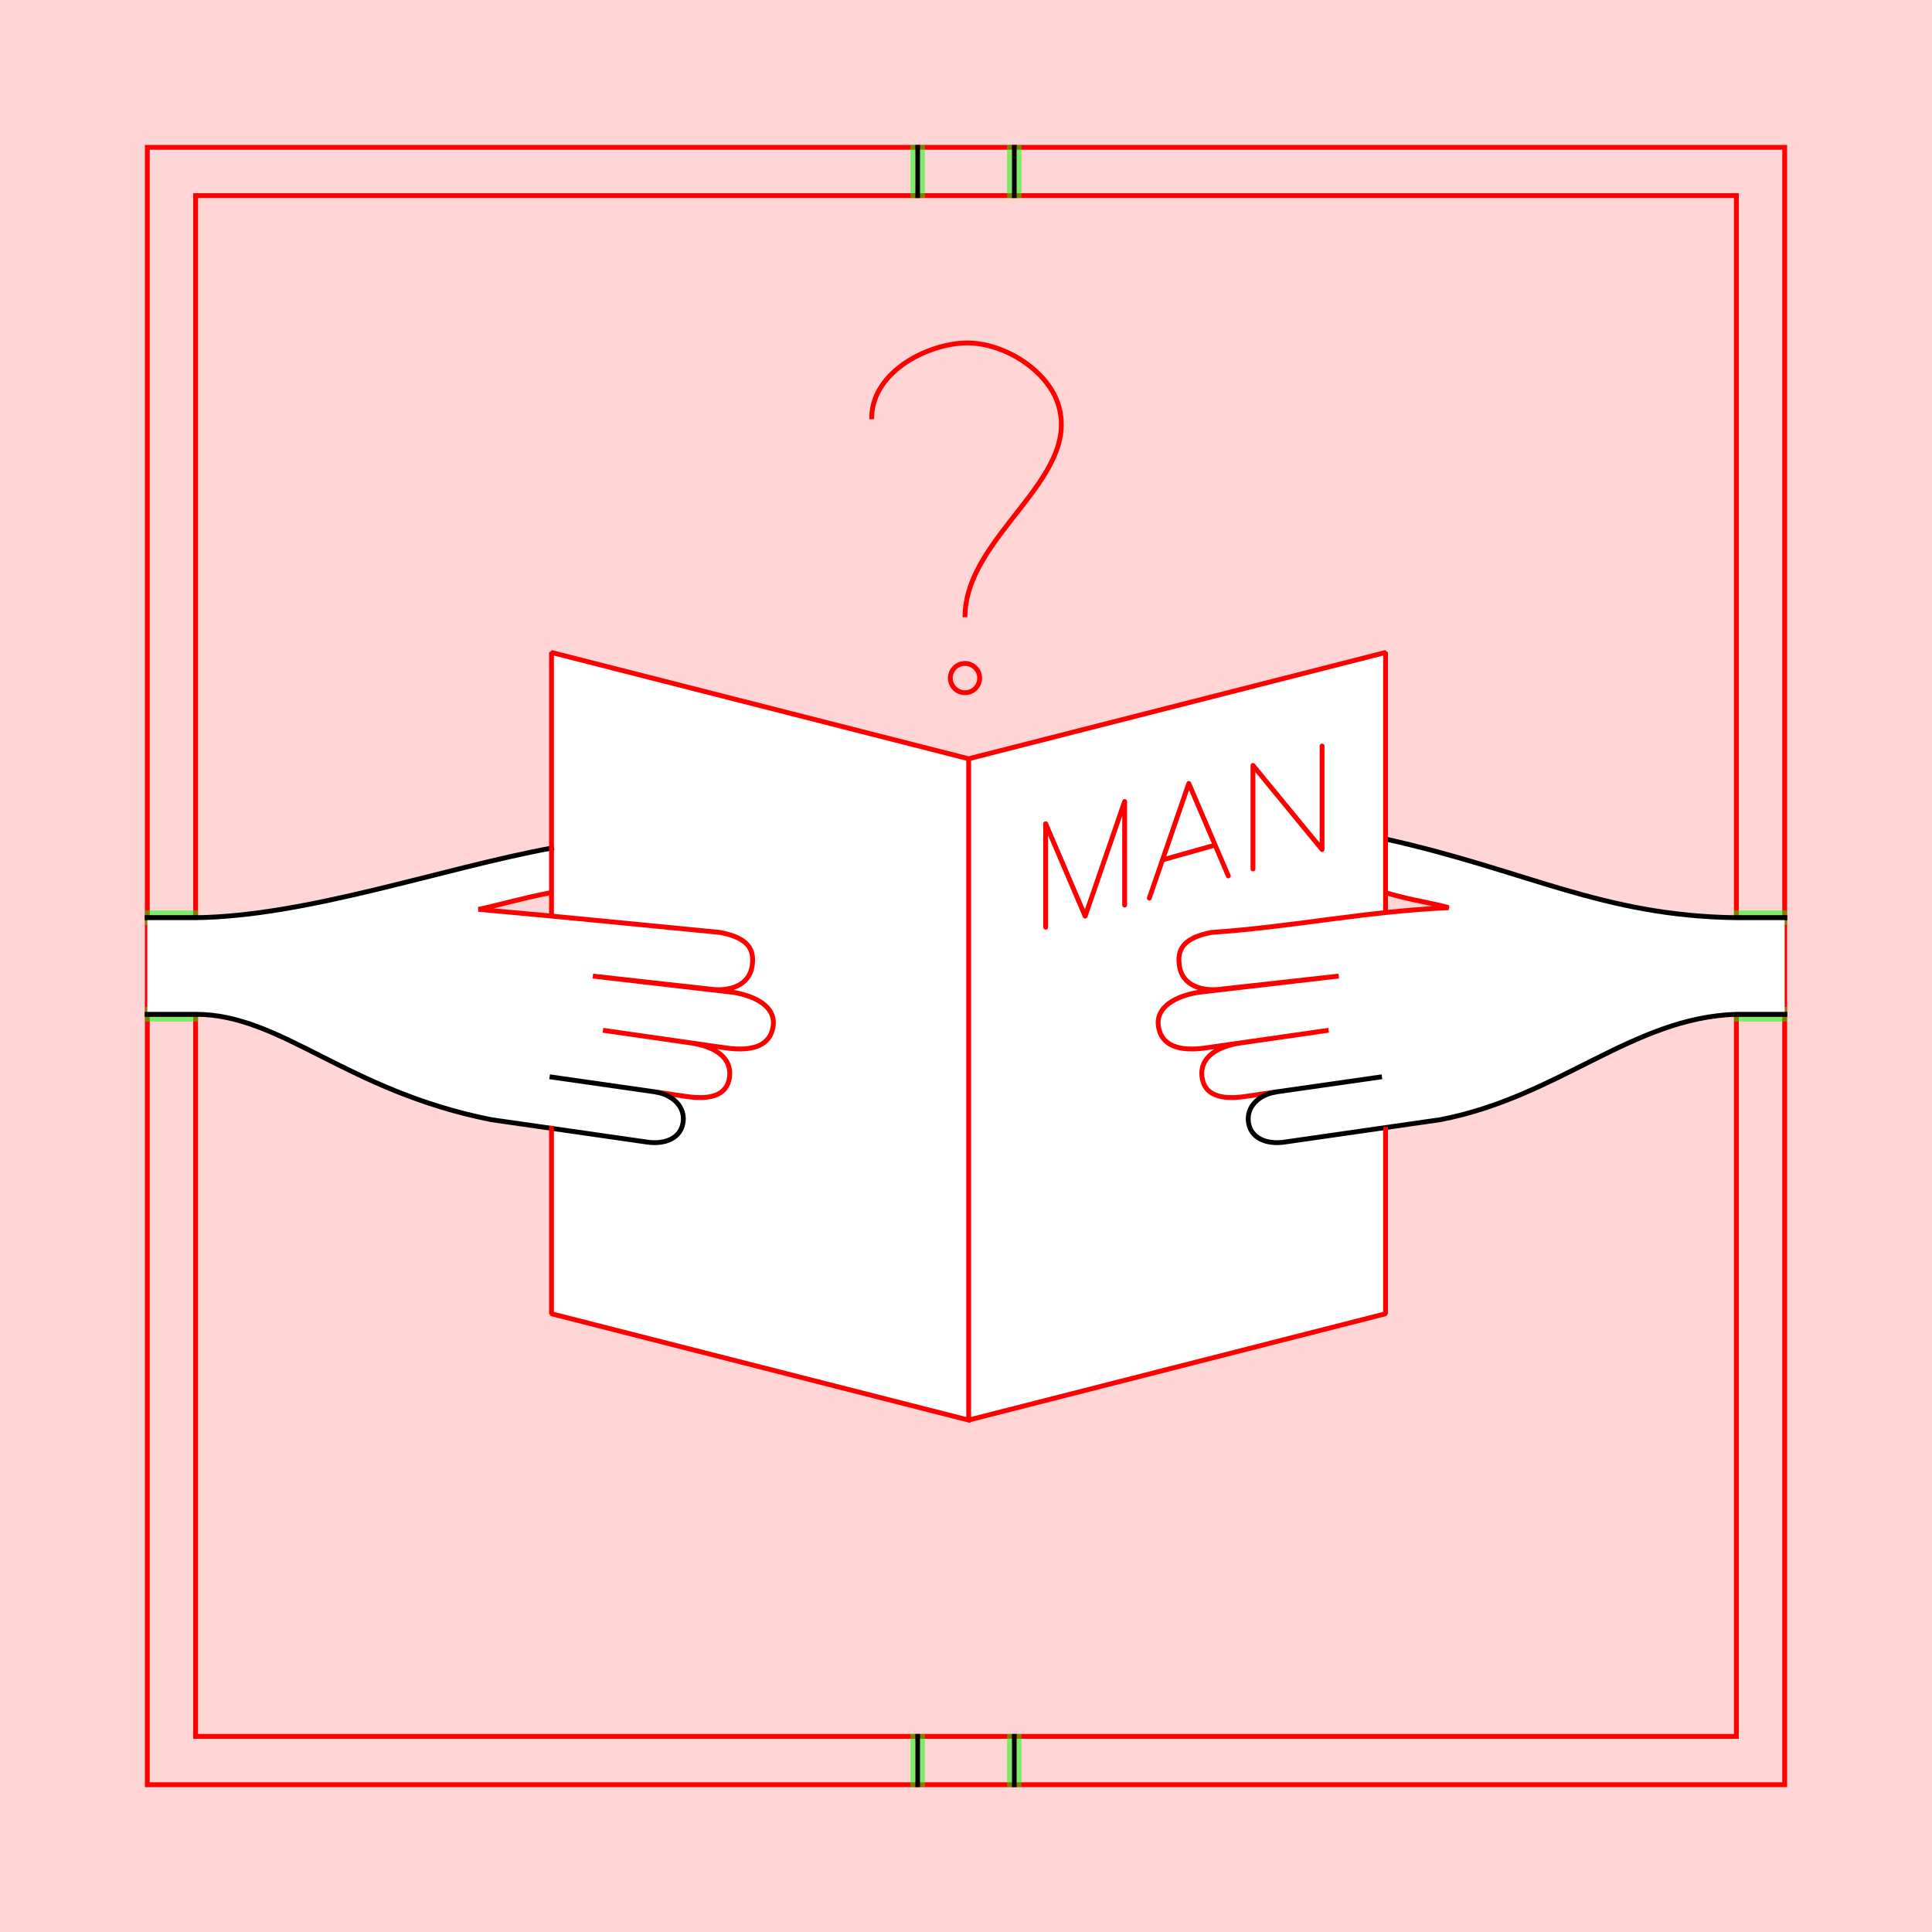 <?xml version="1.0" encoding="UTF-8" standalone="no"?>
<!-- Created with Inkscape (http://www.inkscape.org/) -->

<svg
   xmlns:dc="http://purl.org/dc/elements/1.1/"
   xmlns:cc="http://creativecommons.org/ns#"
   xmlns:rdf="http://www.w3.org/1999/02/22-rdf-syntax-ns#"
   xmlns:svg="http://www.w3.org/2000/svg"
   xmlns="http://www.w3.org/2000/svg"
   xmlns:sodipodi="http://sodipodi.sourceforge.net/DTD/sodipodi-0.dtd"
   xmlns:inkscape="http://www.inkscape.org/namespaces/inkscape"
   style="display:inline"
   sodipodi:docname="141027_man-R+_00_SW_00_SW_.svg"
   inkscape:version="0.48.3.1 r9886"
   version="1.1"
   id="svg2902"
   height="400"
   width="400">
  <rect width="100%" height="100%" fill="#333333" stroke="none"/>
  <sodipodi:namedview
     id="base"
     pagecolor="#ffffff"
     bordercolor="#666666"
     borderopacity="1.0"
     inkscape:pageopacity="0.0"
     inkscape:pageshadow="2"
     inkscape:zoom="2.2113092"
     inkscape:cx="173.0873"
     inkscape:cy="131.56872"
     inkscape:document-units="px"
     inkscape:current-layer="g3723"
     showgrid="false"
     inkscape:window-width="1018"
     inkscape:window-height="709"
     inkscape:window-x="0"
     inkscape:window-y="1"
     inkscape:window-maximized="0"
     showguides="true"
     inkscape:guide-bbox="true"
     inkscape:snap-bbox="true"
     inkscape:snap-global="false" />
  <defs
     id="defs2904" />
  <g
     inkscape:groupmode="layer"
     id="layer1"
     inkscape:label="XX_BG"
     sodipodi:insensitive="true">
    <path
       style="color:#000000;fill:#ffd5d5;fill-opacity:1;fill-rule:nonzero;stroke:none;stroke-width:0;marker:none;visibility:visible;display:inline;overflow:visible;enable-background:accumulate"
       d="m 0,0 400,0 0,400 -400,0 z"
       id="rect3537"
       inkscape:connector-curvature="0" />
  </g>
  <g
     style="display:inline"
     id="XX_referenz"
     inkscape:groupmode="layer"
     inkscape:label="XX_Referenz"
     sodipodi:insensitive="true">
    <path
       sodipodi:insensitive="true"
       inkscape:label="#innerframe"
       d="m 40.5,40.5 319,0 0,319 -319,0 0,-319 z"
       style="fill:none;stroke:#ff0000;stroke-width:1;stroke-linecap:round;stroke-linejoin:miter;stroke-miterlimit:3.9;stroke-opacity:1;stroke-dasharray:none"
       id="innerframe" />
    <path
       sodipodi:insensitive="true"
       sodipodi:nodetypes="ccccc"
       inkscape:label="#outerframe"
       d="m 30.5,30.5 339,0 0,339 -339,0 0,-339 z"
       style="fill:none;stroke:#ff0000;stroke-width:1;stroke-linecap:round;stroke-linejoin:miter;stroke-miterlimit:3.9;stroke-opacity:1;stroke-dasharray:none;display:inline"
       id="outerframe" />
    <path
       id="left-bottom"
       d="m 30.5,210 10,0"
       style="fill:none;stroke:#000000;stroke-width:1px;stroke-linecap:square;stroke-linejoin:miter;stroke-opacity:1" />
    <path
       id="left-top"
       d="m 30.5,190 10,0"
       style="fill:none;stroke:#000000;stroke-width:1px;stroke-linecap:square;stroke-linejoin:miter;stroke-opacity:1;display:inline" />
    <path
       sodipodi:insensitive="true"
       id="ref-left-bi"
       d="m 30.5,209 10,0"
       style="opacity:0.5;fill:none;stroke:#00ff00;stroke-width:1px;stroke-linecap:square;stroke-linejoin:miter;stroke-opacity:1" />
    <path
       sodipodi:insensitive="true"
       id="ref-left-bo"
       d="m 30.5,211 10,0"
       style="opacity:0.5;fill:none;stroke:#00ff00;stroke-width:1px;stroke-linecap:square;stroke-linejoin:miter;stroke-opacity:1;display:inline" />
    <path
       sodipodi:insensitive="true"
       id="ref-left-to"
       d="m 30.5,189 10,0"
       style="opacity:0.5;fill:none;stroke:#00ff00;stroke-width:1px;stroke-linecap:square;stroke-linejoin:miter;stroke-opacity:1;display:inline" />
    <path
       sodipodi:insensitive="true"
       id="ref-left-ti"
       d="m 30.5,191 10,0"
       style="opacity:0.5;fill:none;stroke:#00ff00;stroke-width:1px;stroke-linecap:square;stroke-linejoin:miter;stroke-opacity:1;display:inline" />
    <path
       id="top-left"
       d="m 190,30.5 0,10"
       style="fill:none;stroke:#000000;stroke-width:1px;stroke-linecap:square;stroke-linejoin:miter;stroke-opacity:1" />
    <path
       id="top-right"
       d="m 210,30.5 0,10"
       style="fill:none;stroke:#000000;stroke-width:1px;stroke-linecap:square;stroke-linejoin:miter;stroke-opacity:1;display:inline" />
    <path
       sodipodi:insensitive="true"
       id="ref-top-li"
       d="m 191,30.5 0,10"
       style="opacity:0.5;fill:none;stroke:#00ff00;stroke-width:1px;stroke-linecap:square;stroke-linejoin:miter;stroke-opacity:1;display:inline" />
    <path
       sodipodi:insensitive="true"
       id="ref-top-lo"
       d="m 189,30.5 0,10"
       style="opacity:0.5;fill:none;stroke:#00ff00;stroke-width:1px;stroke-linecap:square;stroke-linejoin:miter;stroke-opacity:1;display:inline" />
    <path
       sodipodi:insensitive="true"
       id="ref-top-ro"
       d="m 211,30.5 0,10"
       style="opacity:0.5;fill:none;stroke:#00ff00;stroke-width:1px;stroke-linecap:square;stroke-linejoin:miter;stroke-opacity:1;display:inline" />
    <path
       sodipodi:insensitive="true"
       id="ref-top-ri"
       d="m 209,30.5 0,10"
       style="opacity:0.5;fill:none;stroke:#00ff00;stroke-width:1px;stroke-linecap:square;stroke-linejoin:miter;stroke-opacity:1;display:inline" />
    <path
       id="right-top"
       d="m 369.5,190 -10,0"
       style="fill:none;stroke:#000000;stroke-width:1px;stroke-linecap:square;stroke-linejoin:miter;stroke-opacity:1" />
    <path
       id="right-bottom"
       d="m 369.5,210 -10,0"
       style="fill:none;stroke:#000000;stroke-width:1px;stroke-linecap:square;stroke-linejoin:miter;stroke-opacity:1;display:inline" />
    <path
       sodipodi:insensitive="true"
       id="ref-right-ti"
       d="m 369.5,191 -10,0"
       style="opacity:0.5;fill:none;stroke:#00ff00;stroke-width:1px;stroke-linecap:square;stroke-linejoin:miter;stroke-opacity:1;display:inline" />
    <path
       sodipodi:insensitive="true"
       id="ref-right-to"
       d="m 369.5,189 -10,0"
       style="opacity:0.5;fill:none;stroke:#00ff00;stroke-width:1px;stroke-linecap:square;stroke-linejoin:miter;stroke-opacity:1;display:inline" />
    <path
       sodipodi:insensitive="true"
       id="ref-right-bo"
       d="m 369.5,211 -10,0"
       style="opacity:0.5;fill:none;stroke:#00ff00;stroke-width:1px;stroke-linecap:square;stroke-linejoin:miter;stroke-opacity:1;display:inline" />
    <path
       sodipodi:insensitive="true"
       id="ref-right-bi"
       d="m 369.5,209 -10,0"
       style="opacity:0.5;fill:none;stroke:#00ff00;stroke-width:1px;stroke-linecap:square;stroke-linejoin:miter;stroke-opacity:1;display:inline" />
    <path
       id="bottom-right"
       d="m 210,369.5 0,-10"
       style="fill:none;stroke:#000000;stroke-width:1px;stroke-linecap:square;stroke-linejoin:miter;stroke-opacity:1" />
    <path
       id="bottom-left"
       d="m 190,369.5 0,-10"
       style="fill:none;stroke:#000000;stroke-width:1px;stroke-linecap:square;stroke-linejoin:miter;stroke-opacity:1;display:inline" />
    <path
       sodipodi:insensitive="true"
       id="ref-bottom-ri"
       d="m 209,369.5 0,-10"
       style="opacity:0.5;fill:none;stroke:#00ff00;stroke-width:1px;stroke-linecap:square;stroke-linejoin:miter;stroke-opacity:1;display:inline" />
    <path
       sodipodi:insensitive="true"
       id="ref-bottom-ro"
       d="m 211,369.5 0,-10"
       style="opacity:0.5;fill:none;stroke:#00ff00;stroke-width:1px;stroke-linecap:square;stroke-linejoin:miter;stroke-opacity:1;display:inline" />
    <path
       sodipodi:insensitive="true"
       id="ref-bottom-lo"
       d="m 189,369.5 0,-10"
       style="opacity:0.5;fill:none;stroke:#00ff00;stroke-width:1px;stroke-linecap:square;stroke-linejoin:miter;stroke-opacity:1;display:inline" />
    <path
       sodipodi:insensitive="true"
       id="ref-bottom-li"
       d="m 191,369.5 0,-10"
       style="opacity:0.5;fill:none;stroke:#00ff00;stroke-width:1px;stroke-linecap:square;stroke-linejoin:miter;stroke-opacity:1;display:inline" />
  </g>
  <g
     style="display:inline"
     inkscape:label="PAGE-001"
     id="g3633"
     inkscape:groupmode="layer"
     sodipodi:insensitive="true">
    <path
       sodipodi:nodetypes="ccccccc"
       inkscape:connector-curvature="0"
       d="m 200.501,294.006 -86.317,-22.008 0,-136.91 0,0 0,0 86.317,22.008 z"
       style="color:#000000;fill:#ffffff;stroke:none;stroke-width:1;marker:none;visibility:visible;display:inline;overflow:visible;enable-background:accumulate"
       id="path3649" />
    <path
       sodipodi:nodetypes="cccccc"
       inkscape:connector-curvature="0"
       d="m 200.551,157.096 0,0 86.317,-22.008 0,136.91 -86.317,22.008 0,-136.567"
       style="color:#000000;fill:#ffffff;stroke:none;stroke-width:1;marker:none;visibility:visible;display:inline;overflow:visible;enable-background:accumulate"
       id="path3651" />
  </g>
  <g
     inkscape:groupmode="layer"
     id="g3723"
     inkscape:label="HOLD-001"
     style="display:inline"
     sodipodi:insensitive="true">
    <path
       style="fill:#ffffff;stroke:none;display:inline"
       d="m 287,173.75 -0.094,11.094 c 5.819,1.695 8.946,1.929 13.031,3.094 -17.697,0.789 -31.454,3.883 -49.125,5.125 -5.868,1.135 -7.184,3.555 -6.594,7.094 0.549,3.286 3.557,5.005 7.438,4.875 -1.098,0.14 -2.256,0.282 -3.594,0.438 -4.53,0.763 -8.775,2.942 -8.219,6.969 0.557,4.033 4.183,5.341 9.812,4.531 l 6.969,-1 c -4.778,0.763 -8.231,3.028 -7.781,6.938 0.448,3.884 3.961,4.836 8.906,4.125 l 6.656,-1 c -3.728,0.536 -6.309,3.025 -5.938,6.188 0.399,3.397 3.71,4.786 7.438,4.25 l 32.281,-4.656 C 322.771,227.108 338.02,210.638 359.5,210 l 10,0 0,-20 -10,0 c -27.795,-0.371 -43.283,-9.75 -72.5,-16.25 z"
       id="path3731"
       inkscape:connector-curvature="0" />
    <path
       style="fill:#ffffff;stroke:none"
       d="M 114.188,175.594 C 91.301,179.818 63.723,189.69 40.5,190 l -10,0 0,20 10,0 c 17.813,0 30.991,15.814 61.219,21.812 L 134,236.469 c 3.728,0.536 7.038,-0.853 7.438,-4.25 0.372,-3.163 -2.21,-5.651 -5.938,-6.188 l 6.656,1 c 4.945,0.711 8.458,-0.241 8.906,-4.125 0.431,-3.743 -2.727,-5.959 -4.957,-6.401 -0.002,-3.7e-4 4.145,0.464 4.145,0.464 5.63,0.81 9.256,-0.498 9.812,-4.531 0.556,-4.027 -3.688,-6.206 -8.219,-6.969 l -1.999,-0.396 c 2.064,0.073 5.273,-1.504 5.842,-4.916 0.59,-3.539 -0.725,-5.959 -6.594,-7.094 -17.671,-1.699 -32.106,-3.191 -50.031,-4.781 4.429,-0.936 9.025,-2.32 14.844,-3.438 z"
       id="path3735"
       inkscape:connector-curvature="0"
       sodipodi:nodetypes="ccccscccccccccccccccc" />
  </g>
  <g
     style="display:inline"
     inkscape:label="HOLD-001"
     id="g3611"
     inkscape:groupmode="layer"
     sodipodi:insensitive="true">
    <path
       sodipodi:nodetypes="cccccscccscccscc"
       id="path3747"
       d="m 286.913,184.837 c 5.819,1.695 8.932,1.931 13.018,3.095 -17.697,0.789 -31.453,3.88 -49.124,5.122 l 0,0 0,0 c -5.868,1.135 -7.189,3.554 -6.599,7.092 0.615,3.685 4.309,5.269 8.874,4.613 l 24.087,-2.673 -29.108,3.371 c -4.53,0.763 -8.787,2.946 -8.231,6.973 0.557,4.033 4.202,5.334 9.832,4.524 l 25.412,-3.648 -18.127,2.613 c -4.945,0.711 -8.556,2.989 -8.095,6.987 0.448,3.884 3.952,4.828 8.897,4.117 l 6.657,-0.981"
       style="color:#000000;fill:none;stroke:#ff0000;stroke-width:1;stroke-linecap:butt;stroke-linejoin:miter;stroke-miterlimit:4;stroke-opacity:1;stroke-dashoffset:0;marker:none;visibility:visible;display:inline;overflow:visible;enable-background:accumulate"
       inkscape:connector-curvature="0" />
    <path
       sodipodi:nodetypes="cccccscccscccscc"
       id="path3755"
       d="m 113.919,184.837 c -5.819,1.117 -10.428,2.503 -14.856,3.439 17.926,1.59 32.367,3.079 50.038,4.779 l 0,0 0,0 c 5.868,1.135 7.189,3.554 6.599,7.092 -0.615,3.685 -4.309,5.269 -8.874,4.613 l -24.087,-2.673 29.108,3.371 c 4.53,0.763 8.787,2.946 8.231,6.973 -0.557,4.033 -4.202,5.334 -9.832,4.524 l -25.412,-3.648 18.127,2.613 c 4.945,0.711 8.556,2.989 8.095,6.987 -0.448,3.884 -3.952,4.828 -8.897,4.117 l -6.657,-0.981"
       style="color:#000000;fill:none;stroke:#ff0000;stroke-width:1;stroke-linecap:butt;stroke-linejoin:miter;stroke-miterlimit:4;stroke-opacity:1;stroke-dashoffset:0;marker:none;visibility:visible;display:inline;overflow:visible;enable-background:accumulate"
       inkscape:connector-curvature="0" />
    <path
       id="left-top-3"
       style="fill:none;stroke:#000000;stroke-width:1px;stroke-linecap:square;stroke-linejoin:miter;stroke-opacity:1;display:inline"
       d="m 114.281,223.004 21.221,3.04 c 3.728,0.536 6.315,3.022 5.944,6.185 -0.399,3.397 -3.712,4.769 -7.44,4.233 l -32.273,-4.641 C 71.504,225.823 58.314,210 40.5,210 L 30.5,210 m 83.686,-34.411 C 91.299,179.814 63.723,189.69 40.5,190 L 30.5,190"
       sodipodi:nodetypes="ccsccccccc"
       inkscape:connector-curvature="0" />
    <path
       id="right-bottom-8"
       style="fill:none;stroke:#000000;stroke-width:1px;stroke-linecap:square;stroke-linejoin:miter;stroke-opacity:1;display:inline"
       d="m 285.626,223.004 -21.221,3.04 c -3.728,0.536 -6.315,3.022 -5.944,6.185 0.399,3.397 3.712,4.769 7.44,4.233 l 32.273,-4.641 C 322.758,227.116 338.02,210.638 359.5,210 L 369.5,210 m -82.509,-36.26 c 29.217,6.5 44.714,15.889 72.508,16.26 L 369.5,190"
       sodipodi:nodetypes="ccsccccccc"
       inkscape:connector-curvature="0" />
  </g>
  <g
     inkscape:groupmode="layer"
     id="g3674"
     inkscape:label="RESULT-001"
     style="display:inline"
     sodipodi:insensitive="true">
    <path
       inkscape:connector-curvature="0"
       style="fill:none;stroke:#ff0000;stroke-width:1;display:inline"
       d="m 180.474,86.797 c -0.159,-9.364 10.702,-15.294 18.899,-15.771 7.876,-0.458 17.561,5.396 19.798,12.948 4.534,15.308 -19.381,27.005 -19.381,43.807"
       id="path3690"
       sodipodi:nodetypes="caac" />
    <path
       inkscape:connector-curvature="0"
       style="color:#000000;fill:none;stroke:#ff0000;stroke-width:1;stroke-linecap:round;stroke-linejoin:round;stroke-miterlimit:4;stroke-opacity:1;stroke-dashoffset:0;marker:none;visibility:visible;display:inline;overflow:visible;enable-background:accumulate"
       d="m 202.824,140.392 c 0,1.673 -1.358,3.029 -3.034,3.029 -1.676,0 -3.034,-1.356 -3.034,-3.029 0,-1.673 1.358,-3.029 3.034,-3.029 1.676,0 3.034,1.356 3.034,3.029 z"
       id="path3692" />
  </g>
  <g
     inkscape:groupmode="layer"
     id="g3540"
     inkscape:label="PAGE-001"
     style="display:inline"
     sodipodi:insensitive="true">
    <path
       style="color:#000000;fill:none;stroke:#ff0000;stroke-width:1;stroke-linecap:square;stroke-linejoin:bevel;stroke-miterlimit:4;stroke-opacity:1;stroke-dashoffset:0;marker:none;visibility:visible;display:inline;overflow:visible;enable-background:accumulate"
       d="m 286.868,233.809 0,38.189 -86.317,22.008 0,-136.567"
       id="path3542"
       sodipodi:nodetypes="cccc"
       inkscape:connector-curvature="0" />
    <path
       id="path3546"
       style="color:#000000;fill:none;stroke:#ff0000;stroke-width:1;stroke-linecap:square;stroke-linejoin:bevel;stroke-miterlimit:4;stroke-opacity:1;stroke-dashoffset:0;marker:none;visibility:visible;display:inline;overflow:visible;enable-background:accumulate"
       d="m 114.185,188.935 0,-53.848 0,0 0,0 86.354,22.008 86.329,-22.008 0,53.5"
       inkscape:connector-curvature="0"
       sodipodi:nodetypes="ccccccc" />
    <path
       style="color:#000000;fill:none;stroke:#ff0000;stroke-width:1;stroke-linecap:square;stroke-linejoin:bevel;stroke-miterlimit:4;stroke-opacity:1;stroke-dashoffset:0;marker:none;visibility:visible;display:inline;overflow:visible;enable-background:accumulate"
       d="m 200.501,294.006 -86.317,-22.008 0,-38.387"
       id="path3548"
       sodipodi:nodetypes="ccc"
       inkscape:connector-curvature="0" />
    <path
       id="path3550"
       style="fill:none;stroke:#ff0000;stroke-width:1;stroke-linecap:round;stroke-linejoin:round;display:inline"
       d="m 232.846,187.381 0,-21.439 -8.175,23.738 -8.175,-19.141 0,21.439"
       sodipodi:nodetypes="ccccc"
       inkscape:connector-curvature="0" />
    <path
       id="path3552"
       style="fill:none;stroke:#ff0000;stroke-width:1;stroke-linecap:round;stroke-linejoin:round;display:inline"
       d="m 254.305,181.347 -8.175,-19.141 -8.175,23.738 m 3.065,-8.008 10.218,-2.873"
       sodipodi:nodetypes="ccccc"
       inkscape:connector-curvature="0" />
    <path
       id="path3554"
       style="fill:none;stroke:#ff0000;stroke-width:1;stroke-linecap:round;stroke-linejoin:round;display:inline"
       d="m 273.719,154.449 0,21.439 -14.306,-17.417 0,21.439"
       sodipodi:nodetypes="cccc"
       inkscape:connector-curvature="0" />
  </g>
</svg>

